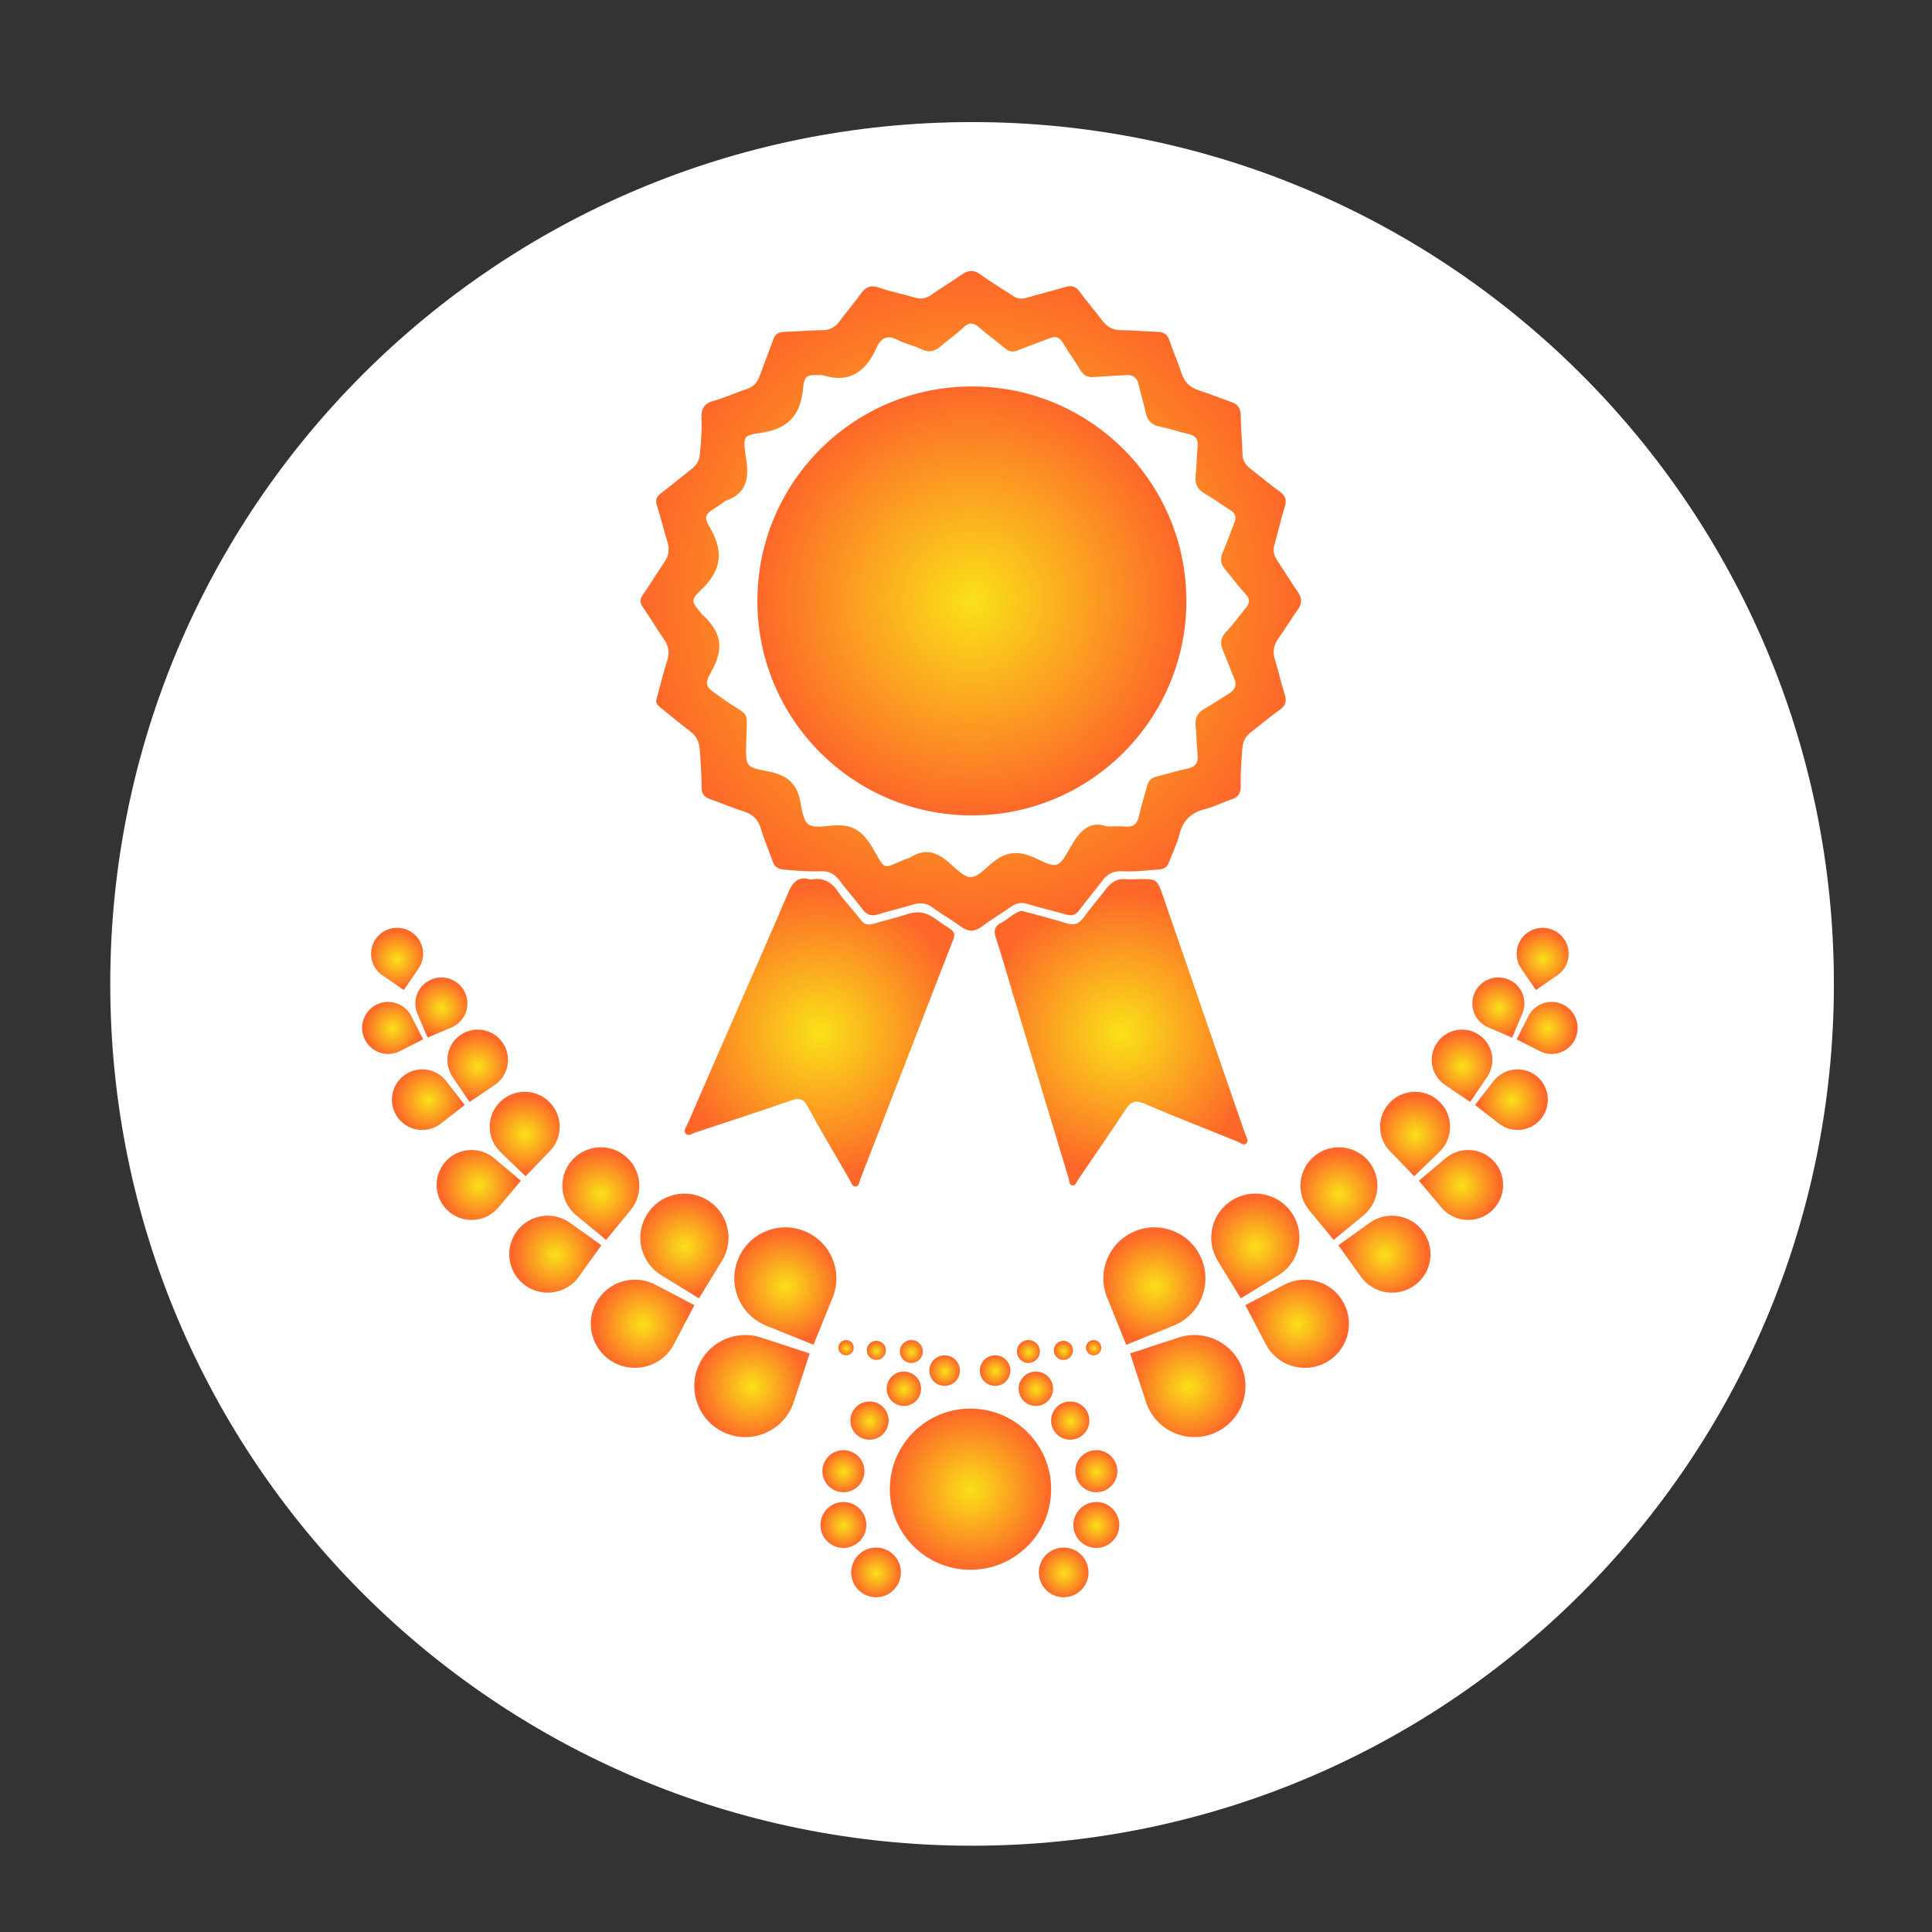 <?xml version="1.0" encoding="utf-8"?>
<!-- Generator: Adobe Illustrator 16.0.0, SVG Export Plug-In . SVG Version: 6.00 Build 0)  -->
<!DOCTYPE svg PUBLIC "-//W3C//DTD SVG 1.1//EN" "http://www.w3.org/Graphics/SVG/1.1/DTD/svg11.dtd">
<svg version="1.1" id="Capa_1" xmlns="http://www.w3.org/2000/svg" xmlns:xlink="http://www.w3.org/1999/xlink" x="0px" y="0px"
	 width="1080px" height="1080px" viewBox="0 0 1080 1080" enable-background="new 0 0 1080 1080" xml:space="preserve">
<rect x="0" y="0" width="1080" height="1080" fill="#333333" stroke="none"/>
<g>
	<g>
		<g>
			<g>
				<path fill-rule="evenodd" clip-rule="evenodd" fill="#FFFFFF" d="M1025.158,550.009c0,266.061-215.69,481.76-481.759,481.76
					c-266.073,0-481.767-215.699-481.767-481.76c0-266.065,215.693-481.766,481.767-481.766
					C809.468,68.243,1025.158,283.943,1025.158,550.009z"/>
			</g>
		</g>
	</g>
</g>
<g>
	<g>
		
			<radialGradient id="SVGID_2_" cx="256.529" cy="966.801" r="34.972" gradientTransform="matrix(0.871 0 0 0.871 197.019 -66.88)" gradientUnits="userSpaceOnUse">
			<stop  offset="0" style="stop-color:#FAE118"/>
			<stop  offset="1" style="stop-color:#FD6729"/>
		</radialGradient>
		<path fill="url(#SVGID_2_)" d="M443.727,783.698l8.885-27.113l-27.088-8.871c-14.98-4.907-31.096,3.255-36.002,18.229
			c-4.891,14.951,3.271,31.064,18.253,35.968C422.745,806.823,438.831,798.643,443.727,783.698"/>
		
			<radialGradient id="SVGID_4_" cx="277.959" cy="902.598" r="35.324" gradientTransform="matrix(0.871 0 0 0.871 197.019 -66.88)" gradientUnits="userSpaceOnUse">
			<stop  offset="0" style="stop-color:#FAE118"/>
			<stop  offset="1" style="stop-color:#FD6729"/>
		</radialGradient>
		<path fill="url(#SVGID_4_)" d="M428.313,741.051l26.454,10.696l10.685-26.427c5.912-14.611-1.144-31.243-15.751-37.15
			c-14.585-5.896-31.214,1.155-37.123,15.763C406.664,718.546,413.731,735.146,428.313,741.051"/>
		
			<radialGradient id="SVGID_5_" cx="186.301" cy="926.81" r="30.895" gradientTransform="matrix(0.871 0 0 0.871 197.019 -66.88)" gradientUnits="userSpaceOnUse">
			<stop  offset="0" style="stop-color:#FAE118"/>
			<stop  offset="1" style="stop-color:#FD6729"/>
		</radialGradient>
		<path fill="url(#SVGID_5_)" d="M376.733,751.448l11.448-21.848l-21.824-11.439c-12.06-6.32-26.97-1.661-33.292,10.398
			c-6.313,12.047-1.657,26.951,10.418,33.271C355.544,768.156,370.428,763.48,376.733,751.448"/>
		
			<radialGradient id="SVGID_6_" cx="213.152" cy="876.852" r="31.09" gradientTransform="matrix(0.871 0 0 0.871 197.019 -66.88)" gradientUnits="userSpaceOnUse">
			<stop  offset="0" style="stop-color:#FAE118"/>
			<stop  offset="1" style="stop-color:#FD6729"/>
		</radialGradient>
		<path fill="url(#SVGID_6_)" d="M369.689,712.882l21.026,12.902l12.885-21.003c7.129-11.612,3.492-26.8-8.118-33.921
			c-11.592-7.114-26.771-3.476-33.899,8.13C354.454,690.602,358.104,705.768,369.689,712.882"/>
		
			<radialGradient id="SVGID_7_" cx="130.242" cy="882.135" r="27.255" gradientTransform="matrix(0.871 0 0 0.871 197.019 -66.88)" gradientUnits="userSpaceOnUse">
			<stop  offset="0" style="stop-color:#FAE118"/>
			<stop  offset="1" style="stop-color:#FD6729"/>
		</radialGradient>
		<path fill="url(#SVGID_7_)" d="M323.651,713.614l12.516-17.507l-17.49-12.506c-9.673-6.9-23.114-4.671-30.021,5.001
			c-6.9,9.647-4.658,23.091,5.01,30.001C303.333,725.513,316.754,723.261,323.651,713.614"/>
		
			<radialGradient id="SVGID_8_" cx="159.473" cy="843.219" r="27.34" gradientTransform="matrix(0.871 0 0 0.871 197.019 -66.88)" gradientUnits="userSpaceOnUse">
			<stop  offset="0" style="stop-color:#FAE118"/>
			<stop  offset="1" style="stop-color:#FD6729"/>
		</radialGradient>
		<path fill="url(#SVGID_8_)" d="M322.192,679.436l16.616,13.68l13.657-16.604c7.553-9.186,6.231-22.741-2.949-30.291
			c-9.161-7.539-22.719-6.213-30.274,2.963C311.691,658.359,313.034,671.901,322.192,679.436"/>
		
			<radialGradient id="SVGID_9_" cx="81.085" cy="837.693" r="24.869" gradientTransform="matrix(0.871 0 0 0.871 197.019 -66.88)" gradientUnits="userSpaceOnUse">
			<stop  offset="0" style="stop-color:#FAE118"/>
			<stop  offset="1" style="stop-color:#FD6729"/>
		</radialGradient>
		<path fill="url(#SVGID_9_)" d="M278.564,675.017l12.606-14.964l-14.951-12.6c-8.266-6.956-20.611-5.904-27.575,2.356
			c-6.949,8.256-5.89,20.597,2.372,27.56C259.284,684.336,271.61,683.263,278.564,675.017"/>
		
			<radialGradient id="SVGID_10_" cx="110.585" cy="804.969" r="24.9" gradientTransform="matrix(0.871 0 0 0.871 197.019 -66.88)" gradientUnits="userSpaceOnUse">
			<stop  offset="0" style="stop-color:#FAE118"/>
			<stop  offset="1" style="stop-color:#FD6729"/>
		</radialGradient>
		<path fill="url(#SVGID_10_)" d="M279.704,643.937l14.077,13.593l13.581-14.062c7.511-7.783,7.293-20.165-0.48-27.668
			c-7.767-7.496-20.147-7.284-27.658,0.495C271.71,624.065,271.949,636.438,279.704,643.937"/>
		
			<radialGradient id="SVGID_11_" cx="48.726" cy="782.917" r="21.513" gradientTransform="matrix(0.871 0 0 0.871 197.019 -66.88)" gradientUnits="userSpaceOnUse">
			<stop  offset="0" style="stop-color:#FAE118"/>
			<stop  offset="1" style="stop-color:#FD6729"/>
		</radialGradient>
		<path fill="url(#SVGID_11_)" d="M246.421,628.099l13.378-10.409l-10.4-13.365c-5.752-7.386-16.397-8.723-23.789-2.974
			c-7.378,5.742-8.699,16.395-2.953,23.781C228.404,632.523,239.043,633.833,246.421,628.099"/>
		
			<radialGradient id="SVGID_12_" cx="80.425" cy="761.168" r="21.436" gradientTransform="matrix(0.871 0 0 0.871 197.019 -66.88)" gradientUnits="userSpaceOnUse">
			<stop  offset="0" style="stop-color:#FAE118"/>
			<stop  offset="1" style="stop-color:#FD6729"/>
		</radialGradient>
		<path fill="url(#SVGID_12_)" d="M252.989,601.968l9.479,14.054l14.038-9.472c7.766-5.243,9.813-15.774,4.576-23.529
			c-5.23-7.754-15.76-9.798-23.527-4.558C249.794,583.69,247.768,594.223,252.989,601.968"/>
		
			<radialGradient id="SVGID_13_" cx="25.793" cy="736.862" r="18.206" gradientTransform="matrix(0.871 0 0 0.871 197.019 -66.88)" gradientUnits="userSpaceOnUse">
			<stop  offset="0" style="stop-color:#FAE118"/>
			<stop  offset="1" style="stop-color:#FD6729"/>
		</radialGradient>
		<path fill="url(#SVGID_13_)" d="M223.559,587.595l12.97-6.598l-6.593-12.962c-3.647-7.155-12.405-10.014-19.571-6.373
			c-7.15,3.635-10.002,12.399-6.357,19.564C207.646,588.392,216.404,591.229,223.559,587.595"/>
		
			<radialGradient id="SVGID_14_" cx="57.096" cy="723.749" r="18.062" gradientTransform="matrix(0.871 0 0 0.871 197.019 -66.88)" gradientUnits="userSpaceOnUse">
			<stop  offset="0" style="stop-color:#FAE118"/>
			<stop  offset="1" style="stop-color:#FD6729"/>
		</radialGradient>
		<path fill="url(#SVGID_14_)" d="M233.346,566.638l5.697,13.394l13.38-5.702c7.398-3.153,10.833-11.699,7.686-19.092
			c-3.144-7.383-11.689-10.826-19.088-7.674C233.626,550.712,230.202,559.258,233.346,566.638"/>
		
			<radialGradient id="SVGID_15_" cx="28.669" cy="692.521" r="18.411" gradientTransform="matrix(0.871 0 0 0.871 197.019 -66.88)" gradientUnits="userSpaceOnUse">
			<stop  offset="0" style="stop-color:#FAE118"/>
			<stop  offset="1" style="stop-color:#FD6729"/>
		</radialGradient>
		<path fill="url(#SVGID_15_)" d="M213.739,545.168l11.992,8.243l8.232-11.984c4.555-6.626,2.872-15.686-3.746-20.23
			c-6.617-4.547-15.673-2.867-20.227,3.76C205.437,531.571,207.131,540.626,213.739,545.168"/>
	</g>
	
		<radialGradient id="SVGID_16_" cx="396.824" cy="1033.015" r="51.773" gradientTransform="matrix(0.871 0 0 0.871 197.019 -66.88)" gradientUnits="userSpaceOnUse">
		<stop  offset="0" style="stop-color:#FAE118"/>
		<stop  offset="1" style="stop-color:#FD6729"/>
	</radialGradient>
	<path fill="url(#SVGID_16_)" d="M587.586,832.481c0,0.786,0,1.523-0.044,2.31c-0.048,0.968-0.136,1.894-0.232,2.815
		c-0.093,0.562-0.14,1.154-0.232,1.713c-0.092,0.741-0.229,1.479-0.417,2.217c-0.137,0.738-0.317,1.477-0.502,2.214
		c-0.188,0.694-0.373,1.436-0.602,2.126c-0.185,0.693-0.417,1.387-0.697,2.081c-0.413,1.198-0.923,2.399-1.476,3.561
		c-1.019,2.122-2.17,4.2-3.514,6.137c-0.364,0.602-0.826,1.202-1.247,1.757c-0.42,0.602-0.874,1.154-1.336,1.712
		c-0.878,1.106-1.848,2.173-2.911,3.183c-0.461,0.511-1.019,1.016-1.575,1.481c-2.86,2.631-6.088,4.896-9.649,6.744
		c-0.554,0.276-1.11,0.554-1.664,0.783c-0.461,0.229-0.971,0.465-1.477,0.648c-0.509,0.229-1.063,0.462-1.616,0.649
		c-2.357,0.92-4.76,1.613-7.255,2.078c-0.648,0.136-1.339,0.229-1.984,0.324c-2.174,0.321-4.391,0.505-6.653,0.505
		c-24.896,0-45.088-20.19-45.088-45.038c0-24.898,20.192-45.084,45.088-45.084c1.155,0,2.263,0.046,3.373,0.138
		c1.106,0.092,2.218,0.229,3.28,0.373c0.782,0.092,1.521,0.228,2.307,0.413c1.019,0.188,1.988,0.372,2.955,0.697
		c0.188,0.044,0.425,0.085,0.602,0.136c1.11,0.321,2.266,0.738,3.376,1.151c0.554,0.188,1.107,0.418,1.616,0.649
		c0.643,0.277,1.248,0.554,1.893,0.787c1.152,0.597,2.307,1.199,3.417,1.845c0.927,0.553,1.801,1.11,2.632,1.713
		c0.28,0.18,0.562,0.369,0.79,0.553c0.737,0.508,1.476,1.059,2.17,1.661c0.922,0.737,1.845,1.523,2.678,2.356
		c0.51,0.461,1.019,0.971,1.476,1.479c0.65,0.646,1.3,1.292,1.85,2.03c0.602,0.69,1.154,1.388,1.708,2.122
		c0.421,0.508,0.786,1.019,1.111,1.571c1.708,2.45,3.14,5.089,4.291,7.855c0.236,0.51,0.469,1.063,0.649,1.612
		c0.325,0.835,0.602,1.664,0.882,2.497c0.229,0.74,0.413,1.432,0.602,2.17c0.782,2.863,1.248,5.868,1.384,8.963
		C587.586,830.914,587.586,831.699,587.586,832.481"/>
	
		<radialGradient id="SVGID_17_" cx="316.952" cy="942.176" r="4.904" gradientTransform="matrix(0.871 0 0 0.871 197.019 -66.88)" gradientUnits="userSpaceOnUse">
		<stop  offset="0" style="stop-color:#FAE118"/>
		<stop  offset="1" style="stop-color:#FD6729"/>
	</radialGradient>
	<path fill="url(#SVGID_17_)" d="M477.233,753.378c0,0.07,0,0.14-0.003,0.218c-0.004,0.092-0.015,0.177-0.022,0.262
		c-0.013,0.055-0.013,0.11-0.019,0.167c-0.011,0.069-0.021,0.14-0.044,0.213c-0.013,0.071-0.03,0.138-0.044,0.207
		c-0.022,0.066-0.039,0.136-0.059,0.199c-0.02,0.066-0.038,0.129-0.069,0.195c-0.035,0.119-0.087,0.229-0.136,0.34
		c-0.097,0.199-0.209,0.398-0.336,0.584c-0.031,0.054-0.077,0.113-0.116,0.164c-0.041,0.057-0.087,0.111-0.13,0.16
		c-0.08,0.105-0.173,0.209-0.272,0.307c-0.043,0.047-0.097,0.092-0.146,0.139c-0.277,0.248-0.582,0.461-0.917,0.64
		c-0.053,0.025-0.105,0.048-0.161,0.076c-0.04,0.016-0.09,0.038-0.141,0.057c-0.046,0.025-0.101,0.048-0.151,0.063
		c-0.225,0.083-0.451,0.151-0.688,0.195c-0.059,0.014-0.126,0.022-0.188,0.029c-0.203,0.029-0.418,0.051-0.63,0.051
		c-2.355,0-4.271-1.911-4.271-4.265c0-2.361,1.916-4.272,4.271-4.272c0.109,0,0.212,0.003,0.317,0.015
		c0.109,0.004,0.212,0.018,0.313,0.036c0.075,0.003,0.146,0.016,0.217,0.037c0.1,0.019,0.191,0.032,0.284,0.066
		c0.015,0.004,0.041,0.004,0.051,0.012c0.112,0.029,0.219,0.07,0.323,0.105c0.051,0.019,0.105,0.045,0.151,0.068
		c0.062,0.025,0.12,0.051,0.183,0.069c0.109,0.059,0.218,0.117,0.322,0.177c0.092,0.055,0.171,0.107,0.25,0.162
		c0.027,0.015,0.054,0.037,0.074,0.053c0.07,0.051,0.138,0.099,0.207,0.158c0.085,0.066,0.173,0.141,0.251,0.225
		c0.052,0.04,0.098,0.093,0.144,0.134c0.063,0.066,0.121,0.124,0.172,0.199c0.061,0.066,0.111,0.126,0.164,0.199
		c0.039,0.047,0.073,0.092,0.106,0.145c0.163,0.234,0.295,0.482,0.404,0.748c0.021,0.047,0.046,0.104,0.062,0.151
		c0.031,0.081,0.059,0.158,0.085,0.239c0.02,0.07,0.036,0.133,0.059,0.202c0.073,0.271,0.114,0.558,0.129,0.851
		C477.233,753.227,477.233,753.3,477.233,753.378"/>
	
		<radialGradient id="SVGID_18_" cx="336.367" cy="943.886" r="6.131" gradientTransform="matrix(0.871 0 0 0.871 197.019 -66.88)" gradientUnits="userSpaceOnUse">
		<stop  offset="0" style="stop-color:#FAE118"/>
		<stop  offset="1" style="stop-color:#FD6729"/>
	</radialGradient>
	<path fill="url(#SVGID_18_)" d="M495.204,754.864c0,0.094,0,0.177-0.004,0.273c-0.008,0.114-0.019,0.222-0.029,0.336
		c-0.012,0.063-0.015,0.132-0.029,0.2c-0.008,0.092-0.026,0.181-0.044,0.262c-0.021,0.089-0.045,0.177-0.063,0.266
		c-0.022,0.076-0.049,0.165-0.071,0.246c-0.021,0.082-0.051,0.163-0.084,0.248c-0.047,0.146-0.109,0.288-0.176,0.427
		c-0.116,0.245-0.258,0.492-0.418,0.725c-0.041,0.07-0.093,0.14-0.145,0.206c-0.052,0.075-0.105,0.141-0.16,0.204
		c-0.098,0.133-0.216,0.257-0.346,0.379c-0.053,0.06-0.116,0.117-0.183,0.174c-0.341,0.31-0.721,0.579-1.142,0.801
		c-0.068,0.028-0.135,0.063-0.2,0.092c-0.055,0.025-0.113,0.056-0.179,0.069c-0.057,0.034-0.123,0.063-0.186,0.085
		c-0.287,0.104-0.569,0.186-0.859,0.24c-0.078,0.019-0.159,0.027-0.233,0.037c-0.259,0.037-0.525,0.066-0.787,0.066
		c-2.954,0-5.34-2.391-5.34-5.336c0-2.952,2.386-5.339,5.34-5.339c0.133,0,0.262,0.003,0.396,0.015
		c0.132,0.016,0.262,0.033,0.391,0.048c0.093,0.004,0.18,0.025,0.271,0.053c0.12,0.018,0.238,0.036,0.349,0.077
		c0.021,0.006,0.052,0.006,0.074,0.021c0.127,0.034,0.263,0.078,0.398,0.133c0.063,0.019,0.129,0.048,0.186,0.078
		c0.081,0.032,0.151,0.066,0.23,0.089c0.139,0.073,0.273,0.147,0.404,0.224c0.108,0.063,0.214,0.126,0.311,0.196
		c0.034,0.021,0.066,0.048,0.094,0.069c0.085,0.06,0.174,0.126,0.255,0.201c0.114,0.079,0.222,0.177,0.316,0.275
		c0.06,0.056,0.12,0.111,0.178,0.17c0.078,0.081,0.153,0.154,0.217,0.239c0.075,0.085,0.142,0.17,0.204,0.255
		c0.052,0.06,0.091,0.123,0.129,0.189c0.203,0.287,0.369,0.6,0.514,0.93c0.025,0.058,0.054,0.124,0.073,0.19
		c0.045,0.097,0.072,0.201,0.106,0.296c0.022,0.085,0.049,0.17,0.071,0.255c0.092,0.344,0.146,0.694,0.165,1.06
		C495.204,754.681,495.204,754.772,495.204,754.864"/>
	
		<radialGradient id="SVGID_19_" cx="358.85" cy="944.628" r="7.357" gradientTransform="matrix(0.871 0 0 0.871 197.019 -66.88)" gradientUnits="userSpaceOnUse">
		<stop  offset="0" style="stop-color:#FAE118"/>
		<stop  offset="1" style="stop-color:#FD6729"/>
	</radialGradient>
	<path fill="url(#SVGID_19_)" d="M515.846,755.511c0,0.113,0,0.218-0.006,0.331c-0.003,0.138-0.021,0.268-0.033,0.399
		c-0.016,0.077-0.021,0.162-0.031,0.24c-0.015,0.11-0.033,0.214-0.059,0.313c-0.022,0.107-0.048,0.215-0.072,0.314
		c-0.029,0.103-0.054,0.21-0.087,0.307c-0.025,0.099-0.059,0.195-0.096,0.294c-0.064,0.17-0.135,0.344-0.214,0.507
		c-0.145,0.298-0.309,0.594-0.499,0.874c-0.051,0.081-0.113,0.17-0.177,0.255c-0.062,0.076-0.126,0.162-0.191,0.231
		c-0.119,0.163-0.258,0.317-0.413,0.463c-0.063,0.072-0.14,0.139-0.222,0.205c-0.409,0.369-0.869,0.694-1.37,0.964
		c-0.079,0.036-0.161,0.07-0.238,0.111c-0.066,0.025-0.137,0.058-0.213,0.085c-0.071,0.032-0.151,0.069-0.23,0.095
		c-0.331,0.13-0.675,0.225-1.027,0.291c-0.091,0.022-0.189,0.03-0.282,0.041c-0.307,0.049-0.627,0.081-0.945,0.081
		c-3.538,0-6.407-2.87-6.407-6.401c0-3.539,2.869-6.405,6.407-6.405c0.163,0,0.318,0.003,0.477,0.019
		c0.162,0.014,0.313,0.035,0.469,0.055c0.114,0.012,0.218,0.033,0.324,0.059c0.151,0.026,0.288,0.048,0.423,0.104
		c0.024,0,0.063,0.003,0.087,0.014c0.155,0.044,0.317,0.104,0.476,0.166c0.079,0.025,0.159,0.06,0.23,0.092
		c0.095,0.038,0.18,0.075,0.271,0.104c0.167,0.092,0.329,0.173,0.487,0.273c0.133,0.076,0.255,0.154,0.373,0.236
		c0.04,0.025,0.077,0.055,0.11,0.08c0.105,0.074,0.207,0.147,0.31,0.236c0.134,0.1,0.263,0.218,0.38,0.336
		c0.07,0.066,0.145,0.137,0.211,0.206c0.092,0.097,0.185,0.188,0.259,0.288c0.088,0.1,0.167,0.2,0.246,0.308
		c0.063,0.069,0.109,0.139,0.159,0.221c0.243,0.351,0.443,0.723,0.608,1.114c0.03,0.078,0.066,0.154,0.093,0.232
		c0.045,0.117,0.089,0.24,0.125,0.357c0.033,0.1,0.058,0.198,0.087,0.303c0.109,0.409,0.175,0.831,0.195,1.273
		C515.846,755.289,515.846,755.4,515.846,755.511"/>
	
		<radialGradient id="SVGID_20_" cx="412.641" cy="956.882" r="9.807" gradientTransform="matrix(0.871 0 0 0.871 197.019 -66.88)" gradientUnits="userSpaceOnUse">
		<stop  offset="0" style="stop-color:#FAE118"/>
		<stop  offset="1" style="stop-color:#FD6729"/>
	</radialGradient>
	<path fill="url(#SVGID_20_)" d="M564.812,766.183c0,0.15,0,0.283,0,0.435c-0.007,0.188-0.029,0.357-0.051,0.53
		c-0.016,0.107-0.022,0.224-0.041,0.325c-0.019,0.147-0.041,0.292-0.085,0.422c-0.019,0.14-0.056,0.287-0.085,0.42
		c-0.037,0.133-0.077,0.277-0.118,0.403c-0.033,0.136-0.081,0.265-0.133,0.391c-0.081,0.231-0.181,0.468-0.28,0.682
		c-0.188,0.403-0.413,0.789-0.668,1.155c-0.07,0.122-0.151,0.236-0.232,0.347s-0.166,0.218-0.255,0.317
		c-0.162,0.211-0.347,0.417-0.55,0.609c-0.085,0.095-0.191,0.184-0.299,0.28c-0.542,0.49-1.155,0.927-1.833,1.277
		c-0.101,0.047-0.207,0.099-0.308,0.147c-0.092,0.036-0.191,0.083-0.283,0.114c-0.1,0.047-0.203,0.095-0.31,0.133
		c-0.451,0.17-0.9,0.294-1.373,0.384c-0.118,0.032-0.251,0.039-0.377,0.058c-0.409,0.06-0.833,0.101-1.262,0.101
		c-4.716,0-8.539-3.822-8.539-8.53c0-4.725,3.823-8.54,8.539-8.54c0.218,0,0.429,0.004,0.635,0.019
		c0.218,0.022,0.425,0.048,0.627,0.078c0.147,0.007,0.288,0.036,0.437,0.073c0.198,0.038,0.38,0.066,0.56,0.133
		c0.041,0.012,0.082,0.016,0.118,0.025c0.207,0.068,0.421,0.138,0.636,0.223c0.106,0.032,0.21,0.073,0.31,0.118
		c0.121,0.056,0.232,0.104,0.354,0.147c0.221,0.122,0.435,0.233,0.652,0.354c0.177,0.11,0.34,0.211,0.498,0.318
		c0.052,0.037,0.104,0.073,0.151,0.11c0.137,0.101,0.27,0.202,0.402,0.321c0.185,0.133,0.354,0.284,0.51,0.442
		c0.1,0.085,0.195,0.177,0.283,0.273c0.126,0.126,0.24,0.254,0.351,0.388c0.118,0.133,0.214,0.269,0.325,0.401
		c0.081,0.101,0.14,0.192,0.211,0.299c0.324,0.465,0.59,0.966,0.812,1.492c0.04,0.102,0.092,0.202,0.122,0.309
		c0.065,0.155,0.113,0.316,0.169,0.468c0.041,0.138,0.081,0.267,0.118,0.413c0.14,0.539,0.232,1.101,0.262,1.695
		C564.812,765.89,564.812,766.03,564.812,766.183"/>
	
		<radialGradient id="SVGID_21_" cx="438.799" cy="968.535" r="11.037" gradientTransform="matrix(0.871 0 0 0.871 197.019 -66.88)" gradientUnits="userSpaceOnUse">
		<stop  offset="0" style="stop-color:#FAE118"/>
		<stop  offset="1" style="stop-color:#FD6729"/>
	</radialGradient>
	<path fill="url(#SVGID_21_)" d="M588.653,776.321c0,0.174,0,0.325,0,0.491c-0.008,0.215-0.03,0.405-0.052,0.601
		c-0.022,0.119-0.026,0.252-0.045,0.362c-0.021,0.17-0.052,0.331-0.096,0.476c-0.029,0.162-0.066,0.325-0.104,0.473
		c-0.04,0.152-0.081,0.31-0.13,0.458c-0.036,0.151-0.084,0.291-0.15,0.436c-0.085,0.265-0.199,0.53-0.31,0.77
		c-0.215,0.451-0.469,0.89-0.753,1.303c-0.082,0.135-0.174,0.267-0.263,0.388c-0.092,0.119-0.188,0.243-0.287,0.359
		c-0.182,0.23-0.388,0.467-0.62,0.682c-0.093,0.11-0.214,0.207-0.339,0.314c-0.61,0.553-1.296,1.044-2.056,1.438
		c-0.111,0.056-0.236,0.114-0.351,0.167c-0.1,0.04-0.211,0.098-0.321,0.129c-0.107,0.055-0.226,0.107-0.34,0.151
		c-0.509,0.195-1.015,0.328-1.55,0.427c-0.133,0.044-0.28,0.053-0.421,0.066c-0.461,0.078-0.937,0.119-1.416,0.119
		c-5.311,0-9.616-4.303-9.616-9.609c0-5.316,4.306-9.608,9.616-9.608c0.243,0,0.479,0,0.712,0.025
		c0.243,0.015,0.476,0.049,0.704,0.081c0.167,0.013,0.325,0.045,0.487,0.086c0.226,0.044,0.429,0.078,0.636,0.15
		c0.039,0.013,0.088,0.02,0.132,0.029c0.229,0.075,0.473,0.156,0.716,0.248c0.114,0.038,0.232,0.085,0.34,0.137
		c0.137,0.063,0.266,0.11,0.409,0.166c0.243,0.133,0.487,0.259,0.73,0.395c0.196,0.123,0.38,0.236,0.558,0.357
		c0.063,0.041,0.122,0.085,0.17,0.129c0.155,0.107,0.31,0.223,0.457,0.355c0.203,0.151,0.396,0.321,0.568,0.498
		c0.114,0.099,0.222,0.199,0.317,0.31c0.144,0.14,0.277,0.284,0.399,0.436c0.129,0.151,0.243,0.299,0.364,0.45
		c0.089,0.114,0.159,0.215,0.233,0.339c0.368,0.525,0.671,1.09,0.914,1.671c0.045,0.126,0.104,0.233,0.141,0.362
		c0.074,0.163,0.126,0.347,0.188,0.524c0.049,0.15,0.09,0.299,0.13,0.462c0.162,0.604,0.266,1.239,0.296,1.906
		C588.653,775.993,588.653,776.155,588.653,776.321"/>
	
		<radialGradient id="SVGID_22_" cx="460.874" cy="988.975" r="12.264" gradientTransform="matrix(0.871 0 0 0.871 197.019 -66.88)" gradientUnits="userSpaceOnUse">
		<stop  offset="0" style="stop-color:#FAE118"/>
		<stop  offset="1" style="stop-color:#FD6729"/>
	</radialGradient>
	<path fill="url(#SVGID_22_)" d="M608.94,794.118c0,0.195,0,0.361,0,0.545c-0.007,0.236-0.037,0.451-0.06,0.669
		c-0.021,0.129-0.032,0.28-0.052,0.402c-0.021,0.185-0.055,0.364-0.106,0.521c-0.025,0.184-0.074,0.364-0.111,0.534
		c-0.047,0.163-0.092,0.34-0.144,0.505c-0.04,0.167-0.1,0.325-0.166,0.484c-0.1,0.295-0.225,0.59-0.351,0.855
		c-0.232,0.502-0.516,0.99-0.834,1.447c-0.096,0.147-0.191,0.294-0.292,0.432c-0.103,0.129-0.206,0.272-0.316,0.398
		c-0.204,0.258-0.433,0.517-0.689,0.76c-0.104,0.119-0.241,0.227-0.377,0.351c-0.675,0.613-1.443,1.156-2.288,1.595
		c-0.122,0.058-0.262,0.129-0.392,0.184c-0.106,0.048-0.231,0.107-0.347,0.147c-0.126,0.06-0.258,0.119-0.383,0.167
		c-0.564,0.218-1.13,0.365-1.721,0.477c-0.151,0.044-0.31,0.058-0.468,0.072c-0.518,0.086-1.044,0.13-1.576,0.13
		c-5.896,0-10.683-4.782-10.683-10.675c0-5.911,4.786-10.679,10.683-10.679c0.273,0,0.532,0,0.79,0.028
		c0.269,0.02,0.531,0.057,0.786,0.094c0.185,0.007,0.365,0.048,0.542,0.092c0.243,0.045,0.477,0.085,0.705,0.17
		c0.048,0.014,0.096,0.022,0.144,0.029c0.259,0.085,0.528,0.17,0.798,0.277c0.125,0.041,0.257,0.095,0.383,0.147
		c0.148,0.07,0.292,0.13,0.451,0.184c0.269,0.151,0.538,0.293,0.811,0.444c0.215,0.133,0.421,0.269,0.62,0.401
		c0.067,0.044,0.129,0.088,0.185,0.136c0.178,0.122,0.347,0.252,0.509,0.396c0.229,0.168,0.443,0.356,0.639,0.556
		c0.122,0.11,0.24,0.218,0.352,0.34c0.158,0.158,0.302,0.321,0.436,0.486c0.146,0.17,0.275,0.337,0.408,0.502
		c0.101,0.126,0.182,0.233,0.259,0.378c0.41,0.583,0.742,1.21,1.019,1.854c0.048,0.138,0.118,0.262,0.151,0.403
		c0.081,0.18,0.144,0.384,0.214,0.583c0.052,0.17,0.097,0.331,0.144,0.512c0.178,0.672,0.292,1.374,0.329,2.119
		C608.94,793.752,608.94,793.929,608.94,794.118"/>
	
		<radialGradient id="SVGID_23_" cx="477.637" cy="1021.472" r="13.49" gradientTransform="matrix(0.871 0 0 0.871 197.019 -66.88)" gradientUnits="userSpaceOnUse">
		<stop  offset="0" style="stop-color:#FAE118"/>
		<stop  offset="1" style="stop-color:#FD6729"/>
	</radialGradient>
	<path fill="url(#SVGID_23_)" d="M624.601,822.409c0,0.217,0,0.4,0,0.6c-0.008,0.264-0.041,0.495-0.067,0.734
		c-0.021,0.145-0.032,0.307-0.055,0.447c-0.022,0.199-0.059,0.401-0.114,0.571c-0.033,0.204-0.085,0.403-0.126,0.583
		c-0.052,0.186-0.099,0.376-0.154,0.562c-0.044,0.181-0.107,0.357-0.185,0.53c-0.107,0.325-0.244,0.646-0.384,0.939
		c-0.258,0.552-0.572,1.091-0.915,1.593c-0.104,0.158-0.215,0.325-0.321,0.473c-0.118,0.143-0.232,0.306-0.351,0.442
		c-0.225,0.283-0.477,0.564-0.764,0.835c-0.107,0.132-0.259,0.246-0.413,0.388c-0.742,0.67-1.587,1.269-2.514,1.755
		c-0.136,0.063-0.287,0.138-0.427,0.2c-0.122,0.048-0.259,0.121-0.388,0.162c-0.141,0.063-0.281,0.125-0.421,0.185
		c-0.624,0.235-1.24,0.398-1.893,0.521c-0.163,0.051-0.34,0.062-0.513,0.083c-0.569,0.094-1.152,0.142-1.739,0.142
		c-6.482,0-11.744-5.263-11.744-11.744c0-6.503,5.262-11.745,11.744-11.745c0.296,0,0.587,0,0.875,0.036
		c0.295,0.015,0.583,0.056,0.864,0.1c0.202,0.007,0.395,0.048,0.593,0.099c0.274,0.053,0.528,0.094,0.779,0.186
		c0.048,0.022,0.104,0.029,0.162,0.038c0.277,0.092,0.575,0.184,0.871,0.297c0.14,0.053,0.28,0.107,0.421,0.167
		c0.162,0.081,0.321,0.136,0.494,0.202c0.299,0.167,0.594,0.324,0.896,0.488c0.236,0.143,0.462,0.294,0.683,0.441
		c0.074,0.048,0.141,0.101,0.2,0.151c0.195,0.133,0.383,0.274,0.564,0.436c0.25,0.186,0.482,0.392,0.693,0.608
		c0.14,0.126,0.273,0.24,0.392,0.378c0.173,0.174,0.335,0.354,0.479,0.537c0.162,0.186,0.302,0.366,0.453,0.551
		c0.106,0.137,0.191,0.25,0.28,0.413c0.454,0.642,0.819,1.328,1.118,2.037c0.056,0.155,0.133,0.288,0.17,0.442
		c0.088,0.199,0.154,0.429,0.236,0.643c0.056,0.188,0.103,0.369,0.154,0.564c0.2,0.738,0.321,1.512,0.362,2.328
		C624.601,822.006,624.601,822.204,624.601,822.409"/>
	
		<radialGradient id="SVGID_24_" cx="477.637" cy="1056.011" r="14.717" gradientTransform="matrix(0.871 0 0 0.871 197.019 -66.88)" gradientUnits="userSpaceOnUse">
		<stop  offset="0" style="stop-color:#FAE118"/>
		<stop  offset="1" style="stop-color:#FD6729"/>
	</radialGradient>
	<path fill="url(#SVGID_24_)" d="M625.671,852.481c0,0.234,0,0.436,0,0.653c-0.008,0.287-0.048,0.542-0.074,0.799
		c-0.025,0.156-0.037,0.34-0.059,0.488c-0.026,0.218-0.071,0.438-0.126,0.62c-0.04,0.229-0.092,0.439-0.141,0.638
		c-0.051,0.199-0.106,0.41-0.166,0.612c-0.047,0.199-0.121,0.392-0.198,0.583c-0.122,0.354-0.273,0.701-0.425,1.022
		c-0.277,0.599-0.62,1.188-0.996,1.737c-0.115,0.174-0.233,0.355-0.354,0.514c-0.125,0.158-0.248,0.335-0.377,0.483
		c-0.246,0.31-0.523,0.62-0.833,0.911c-0.118,0.145-0.288,0.266-0.454,0.425c-0.809,0.727-1.724,1.379-2.738,1.911
		c-0.15,0.07-0.317,0.151-0.469,0.222c-0.133,0.051-0.284,0.129-0.42,0.177c-0.151,0.066-0.311,0.133-0.465,0.198
		c-0.672,0.263-1.352,0.436-2.063,0.568c-0.174,0.057-0.366,0.068-0.558,0.094c-0.617,0.099-1.255,0.151-1.897,0.151
		c-7.069,0-12.815-5.742-12.815-12.808c0-7.096,5.746-12.815,12.815-12.815c0.329,0,0.643,0,0.952,0.037
		c0.328,0.019,0.639,0.066,0.945,0.11c0.222,0.007,0.432,0.051,0.649,0.107c0.295,0.055,0.572,0.099,0.849,0.199
		c0.052,0.025,0.11,0.037,0.173,0.044c0.307,0.101,0.631,0.202,0.949,0.325c0.154,0.059,0.313,0.122,0.465,0.184
		c0.177,0.088,0.351,0.147,0.538,0.214c0.325,0.186,0.649,0.362,0.975,0.536c0.259,0.161,0.506,0.324,0.745,0.486
		c0.081,0.052,0.158,0.106,0.218,0.163c0.214,0.143,0.417,0.299,0.616,0.479c0.273,0.198,0.527,0.42,0.761,0.659
		c0.15,0.142,0.295,0.262,0.424,0.41c0.188,0.192,0.365,0.388,0.527,0.587c0.17,0.203,0.325,0.402,0.487,0.602
		c0.121,0.151,0.214,0.277,0.313,0.45c0.487,0.701,0.89,1.454,1.218,2.221c0.06,0.174,0.145,0.315,0.185,0.488
		c0.1,0.213,0.17,0.461,0.258,0.7c0.06,0.203,0.115,0.398,0.166,0.612c0.218,0.805,0.352,1.653,0.399,2.542
		C625.671,852.038,625.671,852.259,625.671,852.481"/>
	
		<radialGradient id="SVGID_25_" cx="456.661" cy="1086.466" r="15.942" gradientTransform="matrix(0.871 0 0 0.871 197.019 -66.88)" gradientUnits="userSpaceOnUse">
		<stop  offset="0" style="stop-color:#FAE118"/>
		<stop  offset="1" style="stop-color:#FD6729"/>
	</radialGradient>
	<path fill="url(#SVGID_25_)" d="M608.475,878.992c0,0.252,0,0.47,0,0.709c-0.011,0.31-0.051,0.587-0.077,0.867
		c-0.033,0.165-0.04,0.366-0.069,0.527c-0.026,0.236-0.071,0.473-0.133,0.672c-0.045,0.243-0.101,0.476-0.151,0.693
		c-0.06,0.218-0.115,0.442-0.182,0.656c-0.059,0.218-0.132,0.429-0.221,0.636c-0.126,0.383-0.292,0.764-0.454,1.107
		c-0.303,0.647-0.668,1.287-1.085,1.884c-0.118,0.186-0.247,0.381-0.38,0.555c-0.134,0.177-0.272,0.362-0.41,0.523
		c-0.262,0.337-0.564,0.668-0.903,0.984c-0.126,0.16-0.307,0.293-0.487,0.459c-0.875,0.793-1.867,1.498-2.967,2.08
		c-0.163,0.071-0.343,0.163-0.505,0.232c-0.148,0.06-0.311,0.145-0.454,0.189c-0.163,0.076-0.34,0.151-0.506,0.218
		c-0.728,0.283-1.465,0.476-2.24,0.618c-0.185,0.057-0.395,0.075-0.601,0.101c-0.668,0.107-1.358,0.167-2.053,0.167
		c-7.664,0-13.881-6.222-13.881-13.879c0-7.689,6.217-13.88,13.881-13.88c0.354,0,0.694,0,1.03,0.035
		c0.354,0.022,0.693,0.07,1.022,0.123c0.239,0.007,0.472,0.06,0.704,0.117c0.321,0.06,0.62,0.107,0.919,0.214
		c0.06,0.025,0.121,0.034,0.188,0.048c0.329,0.107,0.688,0.218,1.03,0.355c0.166,0.058,0.343,0.129,0.506,0.195
		c0.188,0.096,0.376,0.162,0.579,0.236c0.354,0.199,0.704,0.383,1.059,0.578c0.281,0.17,0.546,0.351,0.805,0.518
		c0.088,0.065,0.17,0.125,0.236,0.185c0.232,0.155,0.449,0.325,0.664,0.512c0.303,0.218,0.575,0.466,0.83,0.725
		c0.163,0.146,0.313,0.284,0.454,0.442c0.21,0.205,0.398,0.416,0.575,0.634c0.185,0.215,0.352,0.433,0.524,0.649
		c0.133,0.164,0.235,0.3,0.343,0.488c0.528,0.76,0.956,1.571,1.317,2.409c0.066,0.185,0.151,0.342,0.203,0.527
		c0.106,0.233,0.181,0.498,0.276,0.757c0.066,0.221,0.122,0.436,0.182,0.663c0.232,0.87,0.38,1.79,0.431,2.757
		C608.475,878.51,608.475,878.749,608.475,878.992"/>
	<g>
		
			<radialGradient id="SVGID_26_" cx="536.352" cy="966.801" r="34.972" gradientTransform="matrix(0.871 0 0 0.871 197.019 -66.88)" gradientUnits="userSpaceOnUse">
			<stop  offset="0" style="stop-color:#FAE118"/>
			<stop  offset="1" style="stop-color:#FD6729"/>
		</radialGradient>
		<path fill="url(#SVGID_26_)" d="M640.604,783.698l-8.881-27.113l27.084-8.871c14.978-4.907,31.099,3.255,36.003,18.229
			c4.896,14.951-3.273,31.064-18.247,35.968C661.585,806.823,645.501,798.643,640.604,783.698"/>
		
			<radialGradient id="SVGID_27_" cx="514.921" cy="902.598" r="35.325" gradientTransform="matrix(0.871 0 0 0.871 197.019 -66.88)" gradientUnits="userSpaceOnUse">
			<stop  offset="0" style="stop-color:#FAE118"/>
			<stop  offset="1" style="stop-color:#FD6729"/>
		</radialGradient>
		<path fill="url(#SVGID_27_)" d="M656.017,741.051l-26.449,10.696l-10.687-26.427c-5.911-14.611,1.14-31.243,15.749-37.15
			c14.583-5.896,31.213,1.155,37.125,15.763C677.669,718.546,670.6,735.146,656.017,741.051"/>
		
			<radialGradient id="SVGID_28_" cx="606.578" cy="926.81" r="30.895" gradientTransform="matrix(0.871 0 0 0.871 197.019 -66.88)" gradientUnits="userSpaceOnUse">
			<stop  offset="0" style="stop-color:#FAE118"/>
			<stop  offset="1" style="stop-color:#FD6729"/>
		</radialGradient>
		<path fill="url(#SVGID_28_)" d="M707.595,751.448l-11.446-21.848l21.823-11.439c12.063-6.32,26.973-1.661,33.295,10.398
			c6.313,12.047,1.656,26.951-10.414,33.271C728.786,768.156,713.905,763.48,707.595,751.448"/>
		
			<radialGradient id="SVGID_29_" cx="579.727" cy="876.852" r="31.091" gradientTransform="matrix(0.871 0 0 0.871 197.019 -66.88)" gradientUnits="userSpaceOnUse">
			<stop  offset="0" style="stop-color:#FAE118"/>
			<stop  offset="1" style="stop-color:#FD6729"/>
		</radialGradient>
		<path fill="url(#SVGID_29_)" d="M714.639,712.882l-21.021,12.902l-12.889-21.003c-7.125-11.612-3.494-26.8,8.122-33.921
			c11.59-7.114,26.773-3.476,33.902,8.13C729.879,690.602,726.226,705.768,714.639,712.882"/>
		
			<radialGradient id="SVGID_30_" cx="662.637" cy="882.135" r="27.256" gradientTransform="matrix(0.871 0 0 0.871 197.019 -66.88)" gradientUnits="userSpaceOnUse">
			<stop  offset="0" style="stop-color:#FAE118"/>
			<stop  offset="1" style="stop-color:#FD6729"/>
		</radialGradient>
		<path fill="url(#SVGID_30_)" d="M760.679,713.614l-12.516-17.507l17.49-12.506c9.668-6.9,23.114-4.671,30.021,5.001
			c6.9,9.647,4.664,23.091-5.011,30.001C781,725.513,767.579,723.261,760.679,713.614"/>
		
			<radialGradient id="SVGID_31_" cx="633.406" cy="843.219" r="27.341" gradientTransform="matrix(0.871 0 0 0.871 197.019 -66.88)" gradientUnits="userSpaceOnUse">
			<stop  offset="0" style="stop-color:#FAE118"/>
			<stop  offset="1" style="stop-color:#FD6729"/>
		</radialGradient>
		<path fill="url(#SVGID_31_)" d="M762.141,679.436l-16.62,13.68l-13.66-16.604c-7.549-9.186-6.229-22.741,2.952-30.291
			c9.162-7.539,22.723-6.213,30.272,2.963C772.642,658.359,771.299,671.901,762.141,679.436"/>
		
			<radialGradient id="SVGID_32_" cx="711.794" cy="837.693" r="24.87" gradientTransform="matrix(0.871 0 0 0.871 197.019 -66.88)" gradientUnits="userSpaceOnUse">
			<stop  offset="0" style="stop-color:#FAE118"/>
			<stop  offset="1" style="stop-color:#FD6729"/>
		</radialGradient>
		<path fill="url(#SVGID_32_)" d="M805.767,675.017l-12.608-14.964l14.952-12.6c8.265-6.956,20.611-5.904,27.578,2.356
			c6.949,8.256,5.89,20.597-2.376,27.56C825.048,684.336,812.723,683.263,805.767,675.017"/>
		
			<radialGradient id="SVGID_33_" cx="682.295" cy="804.969" r="24.899" gradientTransform="matrix(0.871 0 0 0.871 197.019 -66.88)" gradientUnits="userSpaceOnUse">
			<stop  offset="0" style="stop-color:#FAE118"/>
			<stop  offset="1" style="stop-color:#FD6729"/>
		</radialGradient>
		<path fill="url(#SVGID_33_)" d="M804.627,643.937l-14.078,13.593l-13.578-14.062c-7.509-7.783-7.295-20.165,0.482-27.668
			c7.761-7.496,20.145-7.284,27.653,0.495C812.619,624.065,812.383,636.438,804.627,643.937"/>
		
			<radialGradient id="SVGID_34_" cx="744.153" cy="782.917" r="21.514" gradientTransform="matrix(0.871 0 0 0.871 197.019 -66.88)" gradientUnits="userSpaceOnUse">
			<stop  offset="0" style="stop-color:#FAE118"/>
			<stop  offset="1" style="stop-color:#FD6729"/>
		</radialGradient>
		<path fill="url(#SVGID_34_)" d="M837.91,628.099l-13.38-10.409l10.402-13.365c5.753-7.386,16.398-8.723,23.793-2.974
			c7.376,5.742,8.697,16.395,2.948,23.781C855.925,632.523,845.29,633.833,837.91,628.099"/>
		
			<radialGradient id="SVGID_35_" cx="712.456" cy="761.168" r="21.436" gradientTransform="matrix(0.871 0 0 0.871 197.019 -66.88)" gradientUnits="userSpaceOnUse">
			<stop  offset="0" style="stop-color:#FAE118"/>
			<stop  offset="1" style="stop-color:#FD6729"/>
		</radialGradient>
		<path fill="url(#SVGID_35_)" d="M831.343,601.968l-9.477,14.054l-14.044-9.472c-7.764-5.243-9.812-15.774-4.568-23.529
			c5.226-7.754,15.756-9.798,23.521-4.558C834.542,583.69,836.567,594.223,831.343,601.968"/>
		
			<radialGradient id="SVGID_36_" cx="767.087" cy="736.862" r="18.204" gradientTransform="matrix(0.871 0 0 0.871 197.019 -66.88)" gradientUnits="userSpaceOnUse">
			<stop  offset="0" style="stop-color:#FAE118"/>
			<stop  offset="1" style="stop-color:#FD6729"/>
		</radialGradient>
		<path fill="url(#SVGID_36_)" d="M860.776,587.595l-12.97-6.598l6.59-12.962c3.646-7.155,12.406-10.014,19.568-6.373
			c7.147,3.635,9.999,12.399,6.365,19.564C876.685,588.392,867.928,591.229,860.776,587.595"/>
		
			<radialGradient id="SVGID_37_" cx="735.783" cy="723.749" r="18.062" gradientTransform="matrix(0.871 0 0 0.871 197.019 -66.88)" gradientUnits="userSpaceOnUse">
			<stop  offset="0" style="stop-color:#FAE118"/>
			<stop  offset="1" style="stop-color:#FD6729"/>
		</radialGradient>
		<path fill="url(#SVGID_37_)" d="M850.987,566.638l-5.697,13.394l-13.376-5.702c-7.398-3.153-10.842-11.699-7.694-19.092
			c3.152-7.383,11.694-10.826,19.093-7.674C850.707,550.712,854.128,559.258,850.987,566.638"/>
		
			<radialGradient id="SVGID_38_" cx="764.211" cy="692.521" r="18.411" gradientTransform="matrix(0.871 0 0 0.871 197.019 -66.88)" gradientUnits="userSpaceOnUse">
			<stop  offset="0" style="stop-color:#FAE118"/>
			<stop  offset="1" style="stop-color:#FD6729"/>
		</radialGradient>
		<path fill="url(#SVGID_38_)" d="M870.596,545.168l-11.995,8.243l-8.233-11.984c-4.554-6.626-2.871-15.686,3.745-20.23
			c6.62-4.547,15.672-2.867,20.226,3.76C878.897,531.571,877.204,540.626,870.596,545.168"/>
	</g>
	
		<radialGradient id="SVGID_39_" cx="475.924" cy="942.176" r="4.904" gradientTransform="matrix(0.871 0 0 0.871 197.019 -66.88)" gradientUnits="userSpaceOnUse">
		<stop  offset="0" style="stop-color:#FAE118"/>
		<stop  offset="1" style="stop-color:#FD6729"/>
	</radialGradient>
	<path fill="url(#SVGID_39_)" d="M607.095,753.378c0,0.07,0,0.14,0.008,0.218c0.004,0.092,0.011,0.177,0.022,0.262
		c0.011,0.055,0.015,0.11,0.021,0.167c0.008,0.069,0.022,0.14,0.037,0.213c0.015,0.071,0.033,0.138,0.048,0.207
		c0.02,0.066,0.037,0.136,0.06,0.199c0.019,0.066,0.04,0.129,0.065,0.195c0.038,0.119,0.086,0.229,0.138,0.34
		c0.099,0.199,0.206,0.398,0.332,0.584c0.036,0.054,0.081,0.113,0.117,0.164c0.041,0.057,0.09,0.111,0.13,0.16
		c0.081,0.105,0.173,0.209,0.276,0.307c0.045,0.047,0.097,0.092,0.147,0.139c0.273,0.248,0.576,0.461,0.916,0.64
		c0.052,0.025,0.103,0.048,0.158,0.076c0.044,0.016,0.092,0.038,0.137,0.057c0.052,0.025,0.104,0.048,0.154,0.063
		c0.226,0.083,0.451,0.151,0.688,0.195c0.066,0.014,0.125,0.022,0.191,0.029c0.206,0.029,0.413,0.051,0.627,0.051
		c2.362,0,4.269-1.911,4.269-4.265c0-2.361-1.906-4.272-4.269-4.272c-0.11,0-0.214,0.003-0.317,0.015
		c-0.104,0.004-0.214,0.018-0.31,0.036c-0.078,0.003-0.147,0.016-0.218,0.037c-0.104,0.019-0.196,0.032-0.281,0.066
		c-0.021,0.004-0.044,0.004-0.059,0.012c-0.104,0.029-0.211,0.07-0.321,0.105c-0.051,0.019-0.103,0.045-0.154,0.068
		c-0.059,0.025-0.118,0.051-0.177,0.069c-0.111,0.059-0.218,0.117-0.325,0.177c-0.085,0.055-0.17,0.107-0.251,0.162
		c-0.021,0.015-0.052,0.037-0.074,0.053c-0.07,0.051-0.137,0.099-0.203,0.158c-0.092,0.066-0.177,0.141-0.254,0.225
		c-0.044,0.04-0.096,0.093-0.141,0.134c-0.06,0.066-0.121,0.124-0.17,0.199c-0.059,0.066-0.113,0.126-0.17,0.199
		c-0.036,0.047-0.069,0.092-0.1,0.145c-0.162,0.234-0.298,0.482-0.408,0.748c-0.023,0.047-0.046,0.104-0.063,0.151
		c-0.026,0.081-0.055,0.158-0.081,0.239c-0.022,0.07-0.04,0.133-0.06,0.202c-0.07,0.271-0.118,0.558-0.129,0.851
		C607.095,753.227,607.095,753.3,607.095,753.378"/>
	
		<radialGradient id="SVGID_40_" cx="456.517" cy="943.886" r="6.13" gradientTransform="matrix(0.871 0 0 0.871 197.019 -66.88)" gradientUnits="userSpaceOnUse">
		<stop  offset="0" style="stop-color:#FAE118"/>
		<stop  offset="1" style="stop-color:#FD6729"/>
	</radialGradient>
	<path fill="url(#SVGID_40_)" d="M589.133,754.864c0,0.094,0,0.177,0.003,0.273c0.004,0.114,0.015,0.222,0.026,0.336
		c0.012,0.063,0.015,0.132,0.029,0.2c0.008,0.092,0.022,0.181,0.048,0.262c0.015,0.089,0.037,0.177,0.06,0.266
		c0.025,0.076,0.044,0.165,0.07,0.246c0.021,0.082,0.048,0.163,0.081,0.248c0.052,0.146,0.114,0.288,0.177,0.427
		c0.118,0.245,0.258,0.492,0.417,0.725c0.041,0.07,0.096,0.14,0.144,0.206c0.052,0.075,0.104,0.141,0.159,0.204
		c0.103,0.133,0.218,0.257,0.347,0.379c0.056,0.06,0.114,0.117,0.185,0.174c0.343,0.31,0.728,0.579,1.144,0.801
		c0.066,0.028,0.133,0.063,0.195,0.092c0.06,0.025,0.118,0.056,0.177,0.069c0.067,0.034,0.126,0.063,0.196,0.085
		c0.277,0.104,0.561,0.186,0.853,0.24c0.081,0.019,0.159,0.027,0.239,0.037c0.259,0.037,0.521,0.066,0.787,0.066
		c2.944,0,5.339-2.391,5.339-5.336c0-2.952-2.395-5.339-5.339-5.339c-0.137,0-0.267,0.003-0.399,0.015
		c-0.129,0.016-0.266,0.033-0.388,0.048c-0.092,0.004-0.184,0.025-0.272,0.053c-0.126,0.018-0.24,0.036-0.351,0.077
		c-0.026,0.006-0.052,0.006-0.073,0.021c-0.133,0.034-0.267,0.078-0.396,0.133c-0.07,0.019-0.129,0.048-0.196,0.078
		c-0.077,0.032-0.144,0.066-0.221,0.089c-0.141,0.073-0.272,0.147-0.405,0.224c-0.115,0.063-0.215,0.126-0.313,0.196
		c-0.033,0.021-0.066,0.048-0.093,0.069c-0.089,0.06-0.174,0.126-0.259,0.201c-0.106,0.079-0.214,0.177-0.317,0.275
		c-0.059,0.056-0.118,0.111-0.173,0.17c-0.078,0.081-0.155,0.154-0.218,0.239c-0.074,0.085-0.141,0.17-0.207,0.255
		c-0.048,0.06-0.088,0.123-0.126,0.189c-0.206,0.287-0.372,0.6-0.508,0.93c-0.03,0.058-0.057,0.124-0.078,0.19
		c-0.04,0.097-0.073,0.201-0.106,0.296c-0.026,0.085-0.045,0.17-0.07,0.255c-0.092,0.344-0.148,0.694-0.163,1.06
		C589.133,754.681,589.133,754.772,589.133,754.864"/>
	
		<radialGradient id="SVGID_41_" cx="434.034" cy="944.628" r="7.356" gradientTransform="matrix(0.871 0 0 0.871 197.019 -66.88)" gradientUnits="userSpaceOnUse">
		<stop  offset="0" style="stop-color:#FAE118"/>
		<stop  offset="1" style="stop-color:#FD6729"/>
	</radialGradient>
	<path fill="url(#SVGID_41_)" d="M568.49,755.511c0,0.113,0,0.218,0,0.331c0.008,0.138,0.023,0.268,0.037,0.399
		c0.015,0.077,0.022,0.162,0.03,0.24c0.018,0.11,0.033,0.214,0.062,0.313c0.016,0.107,0.045,0.215,0.071,0.314
		c0.025,0.103,0.055,0.21,0.088,0.307c0.022,0.099,0.059,0.195,0.097,0.294c0.059,0.17,0.132,0.344,0.214,0.507
		c0.14,0.298,0.302,0.594,0.497,0.874c0.052,0.081,0.115,0.17,0.174,0.255c0.06,0.076,0.129,0.162,0.188,0.231
		c0.13,0.163,0.266,0.317,0.417,0.463c0.066,0.072,0.14,0.139,0.222,0.205c0.409,0.369,0.871,0.694,1.372,0.964
		c0.082,0.036,0.159,0.07,0.236,0.111c0.066,0.025,0.141,0.058,0.21,0.085c0.078,0.032,0.156,0.069,0.229,0.095
		c0.341,0.13,0.684,0.225,1.034,0.291c0.092,0.022,0.188,0.03,0.28,0.041c0.31,0.049,0.627,0.081,0.948,0.081
		c3.535,0,6.405-2.87,6.405-6.401c0-3.539-2.87-6.405-6.405-6.405c-0.166,0-0.321,0.003-0.479,0.019
		c-0.159,0.014-0.317,0.035-0.469,0.055c-0.111,0.012-0.218,0.033-0.325,0.059c-0.15,0.026-0.291,0.048-0.42,0.104
		c-0.033,0-0.063,0.003-0.089,0.014c-0.158,0.044-0.317,0.104-0.48,0.166c-0.072,0.025-0.15,0.06-0.229,0.092
		c-0.092,0.038-0.173,0.075-0.27,0.104c-0.162,0.092-0.323,0.173-0.486,0.273c-0.133,0.076-0.251,0.154-0.376,0.236
		c-0.033,0.025-0.071,0.055-0.111,0.08c-0.104,0.074-0.203,0.147-0.302,0.236c-0.133,0.1-0.263,0.218-0.381,0.336
		c-0.073,0.066-0.151,0.137-0.211,0.206c-0.095,0.097-0.184,0.188-0.262,0.288c-0.092,0.1-0.169,0.2-0.247,0.308
		c-0.059,0.069-0.106,0.139-0.155,0.221c-0.242,0.351-0.446,0.723-0.611,1.114c-0.03,0.078-0.066,0.154-0.089,0.232
		c-0.052,0.117-0.089,0.24-0.126,0.357c-0.033,0.1-0.063,0.198-0.088,0.303c-0.11,0.409-0.177,0.831-0.2,1.273
		C568.49,755.289,568.49,755.4,568.49,755.511"/>
	
		<radialGradient id="SVGID_42_" cx="380.243" cy="956.882" r="9.807" gradientTransform="matrix(0.871 0 0 0.871 197.019 -66.88)" gradientUnits="userSpaceOnUse">
		<stop  offset="0" style="stop-color:#FAE118"/>
		<stop  offset="1" style="stop-color:#FD6729"/>
	</radialGradient>
	<path fill="url(#SVGID_42_)" d="M519.523,766.183c0,0.15,0,0.283,0,0.435c0.009,0.188,0.028,0.357,0.049,0.53
		c0.019,0.107,0.022,0.224,0.039,0.325c0.021,0.147,0.046,0.292,0.083,0.422c0.026,0.14,0.063,0.287,0.093,0.42
		c0.036,0.133,0.073,0.277,0.118,0.403c0.031,0.136,0.077,0.265,0.133,0.391c0.072,0.231,0.173,0.468,0.276,0.682
		c0.188,0.403,0.414,0.789,0.664,1.155c0.076,0.122,0.158,0.236,0.236,0.347c0.081,0.11,0.17,0.218,0.258,0.317
		c0.162,0.211,0.344,0.417,0.55,0.609c0.082,0.095,0.188,0.184,0.3,0.28c0.542,0.49,1.154,0.927,1.826,1.277
		c0.103,0.047,0.21,0.099,0.313,0.147c0.089,0.036,0.188,0.083,0.281,0.114c0.103,0.047,0.206,0.095,0.309,0.133
		c0.447,0.17,0.9,0.294,1.374,0.384c0.121,0.032,0.25,0.039,0.375,0.058c0.413,0.06,0.834,0.101,1.259,0.101
		c4.724,0,8.546-3.822,8.546-8.53c0-4.725-3.822-8.54-8.546-8.54c-0.218,0-0.425,0.004-0.631,0.019
		c-0.215,0.022-0.421,0.048-0.628,0.078c-0.146,0.007-0.29,0.036-0.435,0.073c-0.199,0.038-0.384,0.066-0.561,0.133
		c-0.037,0.012-0.082,0.016-0.123,0.025c-0.202,0.068-0.416,0.138-0.631,0.223c-0.103,0.032-0.206,0.073-0.309,0.118
		c-0.118,0.056-0.233,0.104-0.362,0.147c-0.218,0.122-0.428,0.233-0.649,0.354c-0.17,0.11-0.332,0.211-0.491,0.318
		c-0.059,0.037-0.11,0.073-0.151,0.11c-0.14,0.101-0.276,0.202-0.409,0.321c-0.177,0.133-0.351,0.284-0.509,0.442
		c-0.093,0.085-0.192,0.177-0.277,0.273c-0.125,0.126-0.247,0.254-0.351,0.388c-0.118,0.133-0.222,0.269-0.328,0.401
		c-0.078,0.101-0.145,0.192-0.206,0.299c-0.325,0.465-0.596,0.966-0.813,1.492c-0.044,0.102-0.092,0.202-0.124,0.309
		c-0.064,0.155-0.118,0.316-0.167,0.468c-0.045,0.138-0.082,0.267-0.118,0.413c-0.143,0.539-0.235,1.101-0.264,1.695
		C519.523,765.89,519.523,766.03,519.523,766.183"/>
	
		<radialGradient id="SVGID_43_" cx="354.077" cy="968.535" r="11.037" gradientTransform="matrix(0.871 0 0 0.871 197.019 -66.88)" gradientUnits="userSpaceOnUse">
		<stop  offset="0" style="stop-color:#FAE118"/>
		<stop  offset="1" style="stop-color:#FD6729"/>
	</radialGradient>
	<path fill="url(#SVGID_43_)" d="M495.675,776.321c0,0.174,0,0.325,0,0.491c0.01,0.215,0.033,0.405,0.059,0.601
		c0.018,0.119,0.026,0.252,0.043,0.362c0.021,0.17,0.05,0.331,0.094,0.476c0.025,0.162,0.068,0.325,0.102,0.473
		c0.042,0.152,0.085,0.31,0.129,0.458c0.037,0.151,0.093,0.291,0.151,0.436c0.087,0.265,0.199,0.53,0.317,0.77
		c0.207,0.451,0.462,0.89,0.746,1.303c0.083,0.135,0.175,0.267,0.268,0.388c0.09,0.119,0.188,0.243,0.282,0.359
		c0.185,0.23,0.393,0.467,0.623,0.682c0.089,0.11,0.213,0.207,0.336,0.314c0.608,0.553,1.301,1.044,2.055,1.438
		c0.118,0.056,0.238,0.114,0.35,0.167c0.108,0.04,0.215,0.098,0.322,0.129c0.114,0.055,0.231,0.107,0.347,0.151
		c0.506,0.195,1.016,0.328,1.542,0.427c0.139,0.044,0.281,0.053,0.423,0.066c0.467,0.078,0.943,0.119,1.419,0.119
		c5.311,0,9.612-4.303,9.612-9.609c0-5.316-4.302-9.608-9.612-9.608c-0.243,0-0.476,0-0.716,0.025
		c-0.236,0.015-0.472,0.049-0.703,0.081c-0.162,0.013-0.324,0.045-0.486,0.086c-0.222,0.044-0.43,0.078-0.635,0.15
		c-0.043,0.013-0.089,0.02-0.133,0.029c-0.227,0.075-0.473,0.156-0.711,0.248c-0.115,0.038-0.232,0.085-0.347,0.137
		c-0.136,0.063-0.262,0.11-0.405,0.166c-0.246,0.133-0.486,0.259-0.73,0.395c-0.195,0.123-0.38,0.236-0.562,0.357
		c-0.062,0.041-0.114,0.085-0.166,0.129c-0.158,0.107-0.309,0.223-0.458,0.355c-0.204,0.151-0.396,0.321-0.571,0.498
		c-0.108,0.099-0.218,0.199-0.318,0.31c-0.142,0.14-0.274,0.284-0.391,0.436c-0.135,0.151-0.251,0.299-0.366,0.45
		c-0.093,0.114-0.165,0.215-0.235,0.339c-0.365,0.525-0.671,1.09-0.917,1.671c-0.046,0.126-0.104,0.233-0.135,0.362
		c-0.073,0.163-0.132,0.347-0.195,0.524c-0.044,0.15-0.087,0.299-0.129,0.462c-0.158,0.604-0.264,1.239-0.297,1.906
		C495.675,775.993,495.675,776.155,495.675,776.321"/>
	
		<radialGradient id="SVGID_44_" cx="332.003" cy="988.975" r="12.264" gradientTransform="matrix(0.871 0 0 0.871 197.019 -66.88)" gradientUnits="userSpaceOnUse">
		<stop  offset="0" style="stop-color:#FAE118"/>
		<stop  offset="1" style="stop-color:#FD6729"/>
	</radialGradient>
	<path fill="url(#SVGID_44_)" d="M475.389,794.118c0,0.195,0,0.361,0,0.545c0.012,0.236,0.039,0.451,0.064,0.669
		c0.021,0.129,0.028,0.28,0.051,0.402c0.021,0.185,0.054,0.364,0.103,0.521c0.03,0.184,0.074,0.364,0.113,0.534
		c0.046,0.163,0.092,0.34,0.142,0.505c0.041,0.167,0.1,0.325,0.164,0.484c0.104,0.295,0.228,0.59,0.353,0.855
		c0.232,0.502,0.519,0.99,0.834,1.447c0.093,0.147,0.192,0.294,0.291,0.432c0.105,0.129,0.211,0.272,0.317,0.398
		c0.207,0.258,0.437,0.517,0.694,0.76c0.099,0.119,0.236,0.227,0.375,0.351c0.677,0.613,1.444,1.156,2.285,1.595
		c0.126,0.058,0.263,0.129,0.388,0.184c0.113,0.048,0.238,0.107,0.354,0.147c0.125,0.06,0.252,0.119,0.383,0.167
		c0.565,0.218,1.124,0.365,1.721,0.477c0.148,0.044,0.308,0.058,0.465,0.072c0.518,0.086,1.048,0.13,1.579,0.13
		c5.896,0,10.679-4.782,10.679-10.675c0-5.911-4.782-10.679-10.679-10.679c-0.271,0-0.531,0-0.794,0.028
		c-0.268,0.02-0.531,0.057-0.785,0.094c-0.183,0.007-0.358,0.048-0.543,0.092c-0.245,0.045-0.473,0.085-0.704,0.17
		c-0.045,0.014-0.095,0.022-0.145,0.029c-0.255,0.085-0.525,0.17-0.794,0.277c-0.131,0.041-0.258,0.095-0.383,0.147
		c-0.149,0.07-0.292,0.13-0.451,0.184c-0.271,0.151-0.542,0.293-0.811,0.444c-0.221,0.133-0.423,0.269-0.624,0.401
		c-0.068,0.044-0.13,0.088-0.183,0.136c-0.176,0.122-0.348,0.252-0.51,0.396c-0.229,0.168-0.44,0.356-0.634,0.556
		c-0.124,0.11-0.246,0.218-0.354,0.34c-0.158,0.158-0.304,0.321-0.438,0.486c-0.146,0.17-0.277,0.337-0.41,0.502
		c-0.099,0.126-0.173,0.233-0.258,0.378c-0.407,0.583-0.743,1.21-1.019,1.854c-0.048,0.138-0.114,0.262-0.147,0.403
		c-0.085,0.18-0.147,0.384-0.218,0.583c-0.05,0.17-0.096,0.331-0.142,0.512c-0.18,0.672-0.292,1.374-0.331,2.119
		C475.389,793.752,475.389,793.929,475.389,794.118"/>
	
		<radialGradient id="SVGID_45_" cx="315.244" cy="1021.472" r="13.491" gradientTransform="matrix(0.871 0 0 0.871 197.019 -66.88)" gradientUnits="userSpaceOnUse">
		<stop  offset="0" style="stop-color:#FAE118"/>
		<stop  offset="1" style="stop-color:#FD6729"/>
	</radialGradient>
	<path fill="url(#SVGID_45_)" d="M459.73,822.409c0,0.217,0,0.4,0,0.6c0.006,0.264,0.039,0.495,0.064,0.734
		c0.024,0.145,0.033,0.307,0.06,0.447c0.022,0.199,0.059,0.401,0.112,0.571c0.035,0.204,0.083,0.403,0.128,0.583
		c0.047,0.186,0.098,0.376,0.151,0.562c0.046,0.181,0.113,0.357,0.185,0.53c0.111,0.325,0.25,0.646,0.387,0.939
		c0.253,0.552,0.566,1.091,0.919,1.593c0.1,0.158,0.208,0.325,0.321,0.473c0.11,0.143,0.229,0.306,0.345,0.442
		c0.227,0.283,0.481,0.564,0.764,0.835c0.107,0.132,0.264,0.246,0.413,0.388c0.742,0.67,1.583,1.269,2.516,1.755
		c0.138,0.063,0.287,0.138,0.424,0.2c0.125,0.048,0.262,0.121,0.39,0.162c0.136,0.063,0.282,0.125,0.424,0.185
		c0.618,0.235,1.238,0.398,1.892,0.521c0.162,0.051,0.335,0.062,0.511,0.083c0.567,0.094,1.152,0.142,1.736,0.142
		c6.483,0,11.749-5.263,11.749-11.744c0-6.503-5.266-11.745-11.749-11.745c-0.297,0-0.584,0-0.871,0.036
		c-0.298,0.015-0.585,0.056-0.865,0.1c-0.199,0.007-0.396,0.048-0.597,0.099c-0.271,0.053-0.52,0.094-0.774,0.186
		c-0.05,0.022-0.104,0.029-0.159,0.038c-0.28,0.092-0.58,0.184-0.872,0.297c-0.142,0.053-0.288,0.107-0.424,0.167
		c-0.167,0.081-0.325,0.136-0.493,0.202c-0.3,0.167-0.598,0.324-0.896,0.488c-0.236,0.143-0.463,0.294-0.685,0.441
		c-0.07,0.048-0.145,0.101-0.201,0.151c-0.192,0.133-0.38,0.274-0.557,0.436c-0.255,0.186-0.489,0.392-0.701,0.608
		c-0.138,0.126-0.266,0.24-0.388,0.378c-0.176,0.174-0.334,0.354-0.483,0.537c-0.159,0.186-0.303,0.366-0.446,0.551
		c-0.113,0.137-0.198,0.25-0.288,0.413c-0.446,0.642-0.813,1.328-1.118,2.037c-0.056,0.155-0.129,0.288-0.17,0.442
		c-0.089,0.199-0.155,0.429-0.235,0.643c-0.054,0.188-0.104,0.369-0.151,0.564c-0.197,0.738-0.325,1.512-0.364,2.328
		C459.73,822.006,459.73,822.204,459.73,822.409"/>
	
		<radialGradient id="SVGID_46_" cx="315.243" cy="1056.011" r="14.715" gradientTransform="matrix(0.871 0 0 0.871 197.019 -66.88)" gradientUnits="userSpaceOnUse">
		<stop  offset="0" style="stop-color:#FAE118"/>
		<stop  offset="1" style="stop-color:#FD6729"/>
	</radialGradient>
	<path fill="url(#SVGID_46_)" d="M458.663,852.481c0,0.234,0,0.436,0,0.653c0.007,0.287,0.044,0.542,0.069,0.799
		c0.029,0.156,0.037,0.34,0.063,0.488c0.026,0.218,0.066,0.438,0.126,0.62c0.037,0.229,0.092,0.439,0.137,0.638
		c0.055,0.199,0.11,0.41,0.165,0.612c0.052,0.199,0.124,0.392,0.202,0.583c0.123,0.354,0.271,0.701,0.422,1.022
		c0.279,0.599,0.62,1.188,1,1.737c0.112,0.174,0.228,0.355,0.351,0.514c0.126,0.158,0.252,0.335,0.38,0.483
		c0.246,0.31,0.521,0.62,0.834,0.911c0.118,0.145,0.284,0.266,0.451,0.425c0.809,0.727,1.727,1.379,2.739,1.911
		c0.149,0.07,0.319,0.151,0.467,0.222c0.133,0.051,0.283,0.129,0.421,0.177c0.151,0.066,0.31,0.133,0.465,0.198
		c0.675,0.263,1.35,0.436,2.063,0.568c0.177,0.057,0.369,0.068,0.56,0.094c0.617,0.099,1.254,0.151,1.895,0.151
		c7.073,0,12.814-5.742,12.814-12.808c0-7.096-5.741-12.815-12.814-12.815c-0.327,0-0.641,0-0.954,0.037
		c-0.323,0.019-0.637,0.066-0.94,0.11c-0.221,0.007-0.434,0.051-0.652,0.107c-0.297,0.055-0.568,0.099-0.844,0.199
		c-0.056,0.025-0.113,0.037-0.177,0.044c-0.304,0.101-0.629,0.202-0.949,0.325c-0.155,0.059-0.313,0.122-0.465,0.184
		c-0.174,0.088-0.348,0.147-0.537,0.214c-0.324,0.186-0.651,0.362-0.976,0.536c-0.259,0.161-0.506,0.324-0.747,0.486
		c-0.08,0.052-0.153,0.106-0.217,0.163c-0.212,0.143-0.419,0.299-0.612,0.479c-0.275,0.198-0.529,0.42-0.764,0.659
		c-0.149,0.142-0.292,0.262-0.421,0.41c-0.191,0.192-0.367,0.388-0.531,0.587c-0.17,0.203-0.325,0.402-0.487,0.602
		c-0.123,0.151-0.212,0.277-0.313,0.45c-0.486,0.701-0.887,1.454-1.22,2.221c-0.057,0.174-0.139,0.315-0.181,0.488
		c-0.102,0.213-0.171,0.461-0.261,0.7c-0.055,0.203-0.11,0.398-0.165,0.612c-0.218,0.805-0.351,1.653-0.395,2.542
		C458.663,852.038,458.663,852.259,458.663,852.481"/>
	
		<radialGradient id="SVGID_47_" cx="336.22" cy="1086.466" r="15.943" gradientTransform="matrix(0.871 0 0 0.871 197.019 -66.88)" gradientUnits="userSpaceOnUse">
		<stop  offset="0" style="stop-color:#FAE118"/>
		<stop  offset="1" style="stop-color:#FD6729"/>
	</radialGradient>
	<path fill="url(#SVGID_47_)" d="M475.857,878.992c0,0.252,0,0.47,0,0.709c0.008,0.31,0.049,0.587,0.078,0.867
		c0.029,0.165,0.038,0.366,0.068,0.527c0.021,0.236,0.072,0.473,0.132,0.672c0.043,0.243,0.102,0.476,0.15,0.693
		c0.059,0.218,0.118,0.442,0.185,0.656c0.055,0.218,0.129,0.429,0.218,0.636c0.127,0.383,0.289,0.764,0.452,1.107
		c0.306,0.647,0.673,1.287,1.086,1.884c0.12,0.186,0.249,0.381,0.38,0.555c0.133,0.177,0.27,0.362,0.412,0.523
		c0.264,0.337,0.563,0.668,0.902,0.984c0.129,0.16,0.306,0.293,0.486,0.459c0.877,0.793,1.873,1.498,2.971,2.08
		c0.162,0.071,0.34,0.163,0.504,0.232c0.146,0.06,0.308,0.145,0.459,0.189c0.162,0.076,0.334,0.151,0.5,0.218
		c0.731,0.283,1.463,0.476,2.234,0.618c0.193,0.057,0.4,0.075,0.605,0.101c0.671,0.107,1.361,0.167,2.053,0.167
		c7.665,0,13.884-6.222,13.884-13.879c0-7.689-6.219-13.88-13.884-13.88c-0.352,0-0.691,0-1.031,0.035
		c-0.351,0.022-0.691,0.07-1.021,0.123c-0.236,0.007-0.467,0.06-0.705,0.117c-0.321,0.06-0.616,0.107-0.917,0.214
		c-0.06,0.025-0.119,0.034-0.188,0.048c-0.33,0.107-0.683,0.218-1.029,0.355c-0.166,0.058-0.338,0.129-0.5,0.195
		c-0.191,0.096-0.38,0.162-0.585,0.236c-0.354,0.199-0.705,0.383-1.059,0.578c-0.28,0.17-0.547,0.351-0.807,0.518
		c-0.084,0.065-0.169,0.125-0.235,0.185c-0.229,0.155-0.451,0.325-0.665,0.512c-0.299,0.218-0.576,0.466-0.822,0.725
		c-0.167,0.146-0.319,0.284-0.462,0.442c-0.208,0.205-0.395,0.416-0.572,0.634c-0.188,0.215-0.354,0.433-0.527,0.649
		c-0.131,0.164-0.229,0.3-0.339,0.488c-0.529,0.76-0.963,1.571-1.321,2.409c-0.063,0.185-0.151,0.342-0.195,0.527
		c-0.11,0.233-0.188,0.498-0.28,0.757c-0.066,0.221-0.126,0.436-0.185,0.663c-0.233,0.87-0.38,1.79-0.429,2.757
		C475.857,878.51,475.857,878.749,475.857,878.992"/>
</g>
<g>
	
		<radialGradient id="SVGID_48_" cx="397.024" cy="462.592" r="211.905" gradientTransform="matrix(0.871 0 0 0.871 197.019 -66.88)" gradientUnits="userSpaceOnUse">
		<stop  offset="0" style="stop-color:#FAE118"/>
		<stop  offset="1" style="stop-color:#FD6729"/>
	</radialGradient>
	<path fill-rule="evenodd" clip-rule="evenodd" fill="url(#SVGID_48_)" d="M366.896,391.2c1.992-7.305,3.782-14.674,6.052-21.896
		c1.365-4.356,0.944-8.018-1.661-11.773c-4.097-5.916-7.785-12.11-11.855-18.036c-1.741-2.539-1.892-4.439-0.006-7.089
		c4.166-5.859,7.773-12.113,11.888-18.018c2.62-3.76,3.077-7.446,1.701-11.782c-2.125-6.672-3.68-13.52-5.819-20.184
		c-1.011-3.141-0.044-4.871,2.365-6.716c5.869-4.482,11.517-9.247,17.328-13.796c2.707-2.111,4.041-4.616,4.369-8.147
		c0.596-6.608,1.227-13.224,0.874-19.841c-0.284-5.354,1.47-8.365,6.9-9.877c6.358-1.775,12.421-4.616,18.697-6.724
		c3.585-1.204,5.624-3.49,6.86-6.929c2.435-6.771,5.138-13.446,7.514-20.236c1.083-3.092,2.766-4.554,6.172-4.627
		c7.188-0.151,14.361-0.904,21.54-0.962c4.249-0.034,7.095-1.706,9.527-5.012c3.819-5.178,8.101-10.021,11.81-15.269
		c2.823-4.008,5.793-5.093,10.579-3.406c6.406,2.258,13.167,3.52,19.686,5.502c3.636,1.107,6.493,0.369,9.524-1.787
		c5.396-3.841,11.144-7.181,16.554-11.003c3.712-2.615,6.815-2.974,10.723-0.073c5.768,4.276,12.036,7.878,18.011,11.877
		c2.398,1.614,4.753,1.898,7.513,1.094c7.273-2.108,14.635-3.919,21.893-6.082c3.384-1.004,5.697-0.303,7.826,2.579
		c4.056,5.478,8.491,10.665,12.605,16.096c2.834,3.737,6.177,5.595,11.084,5.523c6.605-0.096,13.215,0.79,19.827,0.895
		c3.553,0.058,5.553,1.331,6.716,4.73c2.141,6.268,4.789,12.366,6.889,18.645c1.646,4.923,4.757,7.814,9.672,9.364
		c5.956,1.879,11.719,4.351,17.646,6.332c3.944,1.321,5.693,3.602,5.705,7.922c0.014,6.995,0.822,13.98,0.937,20.975
		c0.063,3.813,1.649,6.401,4.538,8.615c5.41,4.15,10.576,8.626,16.114,12.59c3.263,2.331,4.284,4.637,3.022,8.597
		c-2.185,6.845-3.701,13.899-5.712,20.808c-0.981,3.369-0.553,6.226,1.406,9.125c3.911,5.808,7.494,11.845,11.501,17.582
		c2.396,3.436,2.547,6.42,0.133,9.86c-3.801,5.424-7.239,11.106-11.077,16.497c-2.66,3.733-3.107,7.427-1.73,11.77
		c1.996,6.317,3.351,12.838,5.387,19.14c1.226,3.794,0.721,6.272-2.711,8.69c-5.569,3.918-10.694,8.449-16.122,12.567
		c-3.085,2.337-4.505,5.118-4.808,9.096c-0.528,6.988-1.078,13.974-0.916,20.973c0.085,3.979-1.336,6.307-5.269,7.539
		c-4.871,1.524-9.443,4.106-14.376,5.292c-8.021,1.922-12.69,6.412-14.693,14.476c-1.325,5.283-3.89,10.253-5.787,15.405
		c-0.98,2.659-2.719,3.703-5.541,3.933c-6.982,0.546-13.955,1.401-20.967,1.019c-4.66-0.255-7.923,1.597-10.646,5.191
		c-4.231,5.579-8.763,10.934-12.947,16.554c-2,2.678-4.125,3.39-7.324,2.457c-7.085-2.075-14.313-3.656-21.357-5.863
		c-3.646-1.151-6.495-0.628-9.524,1.523c-5.24,3.728-10.885,6.919-15.974,10.826c-4.307,3.306-7.919,3.287-12.218,0.104
		c-5.003-3.721-10.538-6.73-15.527-10.47c-3.594-2.693-7.044-2.93-11.139-1.675c-6.335,1.948-12.829,3.358-19.136,5.377
		c-3.792,1.205-6.432,0.574-8.871-2.64c-4.228-5.575-8.907-10.814-13.099-16.405c-2.631-3.501-5.72-5.128-10.132-4.983
		c-6.999,0.228-13.988-0.277-20.973-0.961c-3.325-0.319-5.148-1.59-6.206-4.687c-2.093-6.084-4.735-11.998-6.525-18.172
		c-1.61-5.563-5.059-8.328-10.412-9.937c-6.153-1.849-12.048-4.546-18.133-6.63c-3.17-1.085-4.492-2.982-4.561-6.278
		c-0.133-7.156-0.466-14.297-1.066-21.445c-0.395-4.73-2.074-7.679-5.631-10.347c-5.428-4.081-10.609-8.486-15.925-12.719
		C368.096,394.659,366.535,393.533,366.896,391.2z M618.771,461.999c4.284,0,7.158-0.262,9.962,0.06
		c5.008,0.571,7.145-1.739,8.126-6.421c1.162-5.55,2.996-10.952,4.421-16.446c0.753-2.897,2.476-4.424,5.376-5.118
		c5.701-1.361,11.303-3.232,17.044-4.383c4.716-0.94,6.226-3.454,5.771-7.982c-0.524-5.261-0.583-10.57-1.106-15.84
		c-0.451-4.488,1.099-7.545,5.092-9.774c4.627-2.576,8.974-5.646,13.52-8.372c3.447-2.075,4.612-4.668,2.934-8.55
		c-2.174-5.037-3.955-10.247-6.162-15.27c-1.805-4.081-1.609-7.33,1.728-10.767c3.933-4.056,7.177-8.781,10.808-13.139
		c2.25-2.69,2.729-4.952,0.018-7.875c-3.988-4.288-7.442-9.066-11.229-13.542c-2.567-3.037-3.28-6.018-1.523-9.877
		c2.424-5.329,4.202-10.952,6.438-16.38c1.321-3.188,0.539-5.402-2.303-7.199c-4.789-3.051-9.395-6.409-14.306-9.238
		c-3.974-2.289-5.468-5.314-5.021-9.802c0.567-5.638,0.683-11.324,1.129-16.977c0.288-3.673-1.259-5.557-4.842-6.385
		c-5.534-1.28-10.929-3.176-16.486-4.283c-4.591-0.911-6.778-3.476-7.73-7.827c-1.141-5.172-2.712-10.25-3.86-15.427
		c-0.882-3.993-3.051-5.819-7.184-5.517c-6.033,0.444-12.084,0.69-18.117,1.104c-3.373,0.229-5.643-0.966-7.414-4.008
		c-2.955-5.062-6.538-9.755-9.483-14.817c-1.988-3.428-4.195-4.344-7.907-2.797c-5.764,2.397-11.719,4.324-17.501,6.692
		c-2.819,1.155-4.901,0.795-7.222-1.188c-4.602-3.929-9.605-7.39-14.133-11.404c-3.262-2.886-5.752-3.409-9.155-0.092
		c-3.782,3.685-8.276,6.62-12.231,10.131c-3.477,3.09-6.815,4.1-11.28,1.864c-4.037-2.025-8.718-2.792-12.683-4.921
		c-5.838-3.141-9.631-1.731-12.199,4.024c-5.896,13.242-14.922,20.331-30.103,15.476c-0.174-0.06-0.377-0.016-0.568-0.02
		c-8.393-0.236-9.732-0.265-10.575,8.148c-1.534,15.254-9.351,22.221-24.147,24.228c-9.266,1.255-9.17,2.409-7.93,11.9
		c0.122,0.938,0.256,1.874,0.4,2.808c1.574,10.092,0.434,18.844-10.861,22.899c-1.728,0.62-3.122,2.109-4.73,3.118
		c-7.576,4.744-8.602,5.377-4.292,12.893c7.572,13.21,5.584,23.611-5.223,33.933c-6.187,5.907-5.489,6.637-0.075,13.198
		c0.243,0.294,0.47,0.605,0.749,0.855c9.794,8.823,12.464,18.218,5.446,30.723c-5.159,9.18-3.635,9.351,5.059,15.579
		c16.712,11.965,14.313,5.018,13.922,25.387c-0.239,12.836-0.644,13.396,11.998,15.791c10.396,1.967,16.362,6.178,18.363,17.55
		c2.371,13.497,3.579,14.357,17.23,12.833c11.608-1.298,17.685,3.029,23.197,12.604c7.38,12.804,5.094,11.564,18.011,6.199
		c1.044-0.432,2.247-0.602,3.184-1.188c8.473-5.291,15.052-2.73,22.078,3.643c10.785,9.801,11.804,10.073,22.35,0.505
		c8.498-7.715,15.992-8.114,25.87-3.334c11.664,5.648,12.395,5.268,18.896-6.26C603.339,464.814,608.889,458.43,618.771,461.999z"/>
	
		<radialGradient id="SVGID_49_" cx="493.543" cy="739.627" r="90.191" gradientTransform="matrix(0.871 0 0 0.871 197.019 -66.88)" gradientUnits="userSpaceOnUse">
		<stop  offset="0" style="stop-color:#FAE118"/>
		<stop  offset="1" style="stop-color:#FD6729"/>
	</radialGradient>
	<path fill-rule="evenodd" clip-rule="evenodd" fill="url(#SVGID_49_)" d="M571.295,509.2c8.83,2.416,16.927,4.394,24.856,6.906
		c4.313,1.366,7.021,0.4,9.619-3.224c3.971-5.528,8.498-10.646,12.605-16.077c2.853-3.771,6.283-5.818,11.146-5.344
		c2.244,0.219,4.535-0.011,6.805-0.045c10.388-0.151,10.457-0.18,13.952,9.912c15.287,44.164,30.537,88.343,45.759,132.533
		c0.583,1.701,2.222,3.802,0.731,5.272c-1.58,1.569-3.543-0.408-5.159-1.055c-17.398-6.944-34.818-13.845-52.059-21.169
		c-4.789-2.037-7.413-1.114-10.165,3.062c-8.742,13.271-17.76,26.358-26.723,39.475c-0.89,1.303-1.325,3.643-3.417,3.182
		c-1.646-0.358-1.421-2.487-1.842-3.879c-10.376-34.22-20.719-68.457-31.059-102.692c-3.221-10.676-6.198-21.427-9.716-32.007
		c-1.347-4.065-0.476-6.408,3.151-8.278C563.9,513.644,567.114,509.786,571.295,509.2z"/>
	
		<radialGradient id="SVGID_50_" cx="299.856" cy="739.769" r="92.937" gradientTransform="matrix(0.871 0 0 0.871 197.019 -66.88)" gradientUnits="userSpaceOnUse">
		<stop  offset="0" style="stop-color:#FAE118"/>
		<stop  offset="1" style="stop-color:#FD6729"/>
	</radialGradient>
	<path fill-rule="evenodd" clip-rule="evenodd" fill="url(#SVGID_50_)" d="M453.112,491.703c6.878-1.365,11.637,1.173,15.491,6.9
		c3.682,5.466,8.446,10.193,12.421,15.492c2.077,2.771,4.276,3.188,7.35,2.27c6.166-1.852,12.482-3.232,18.568-5.298
		c5.919-2.012,10.824-1.177,15.911,2.557c12.984,9.524,12.604,4.719,6.479,20.619c-16.079,41.682-32.253,83.332-48.422,124.979
		c-0.581,1.505-0.566,3.838-2.593,4.026c-2.029,0.184-2.412-2.111-3.221-3.506c-7.981-13.756-16.118-27.427-23.737-41.375
		c-2.384-4.368-4.705-4.7-9.017-3.209c-17.714,6.139-35.538,11.954-53.352,17.803c-1.853,0.605-4.133,2.564-5.74,0.665
		c-1.492-1.765,0.5-3.941,1.281-5.738c10.679-24.675,21.455-49.305,32.206-73.941c7.87-18.045,15.891-36.033,23.529-54.171
		C442.821,493.706,445.79,489.37,453.112,491.703z"/>
	
		<radialGradient id="SVGID_51_" cx="397.73" cy="462.669" r="137.716" gradientTransform="matrix(0.871 0 0 0.871 197.019 -66.88)" gradientUnits="userSpaceOnUse">
		<stop  offset="0" style="stop-color:#FAE118"/>
		<stop  offset="1" style="stop-color:#FD6729"/>
	</radialGradient>
	<path fill-rule="evenodd" clip-rule="evenodd" fill="url(#SVGID_51_)" d="M663.187,335.919
		c0,66.211-53.678,119.893-119.895,119.893c-66.218,0-119.9-53.682-119.9-119.893c0-66.215,53.683-119.896,119.9-119.896
		C609.509,216.023,663.187,269.704,663.187,335.919z"/>
</g>
</svg>
